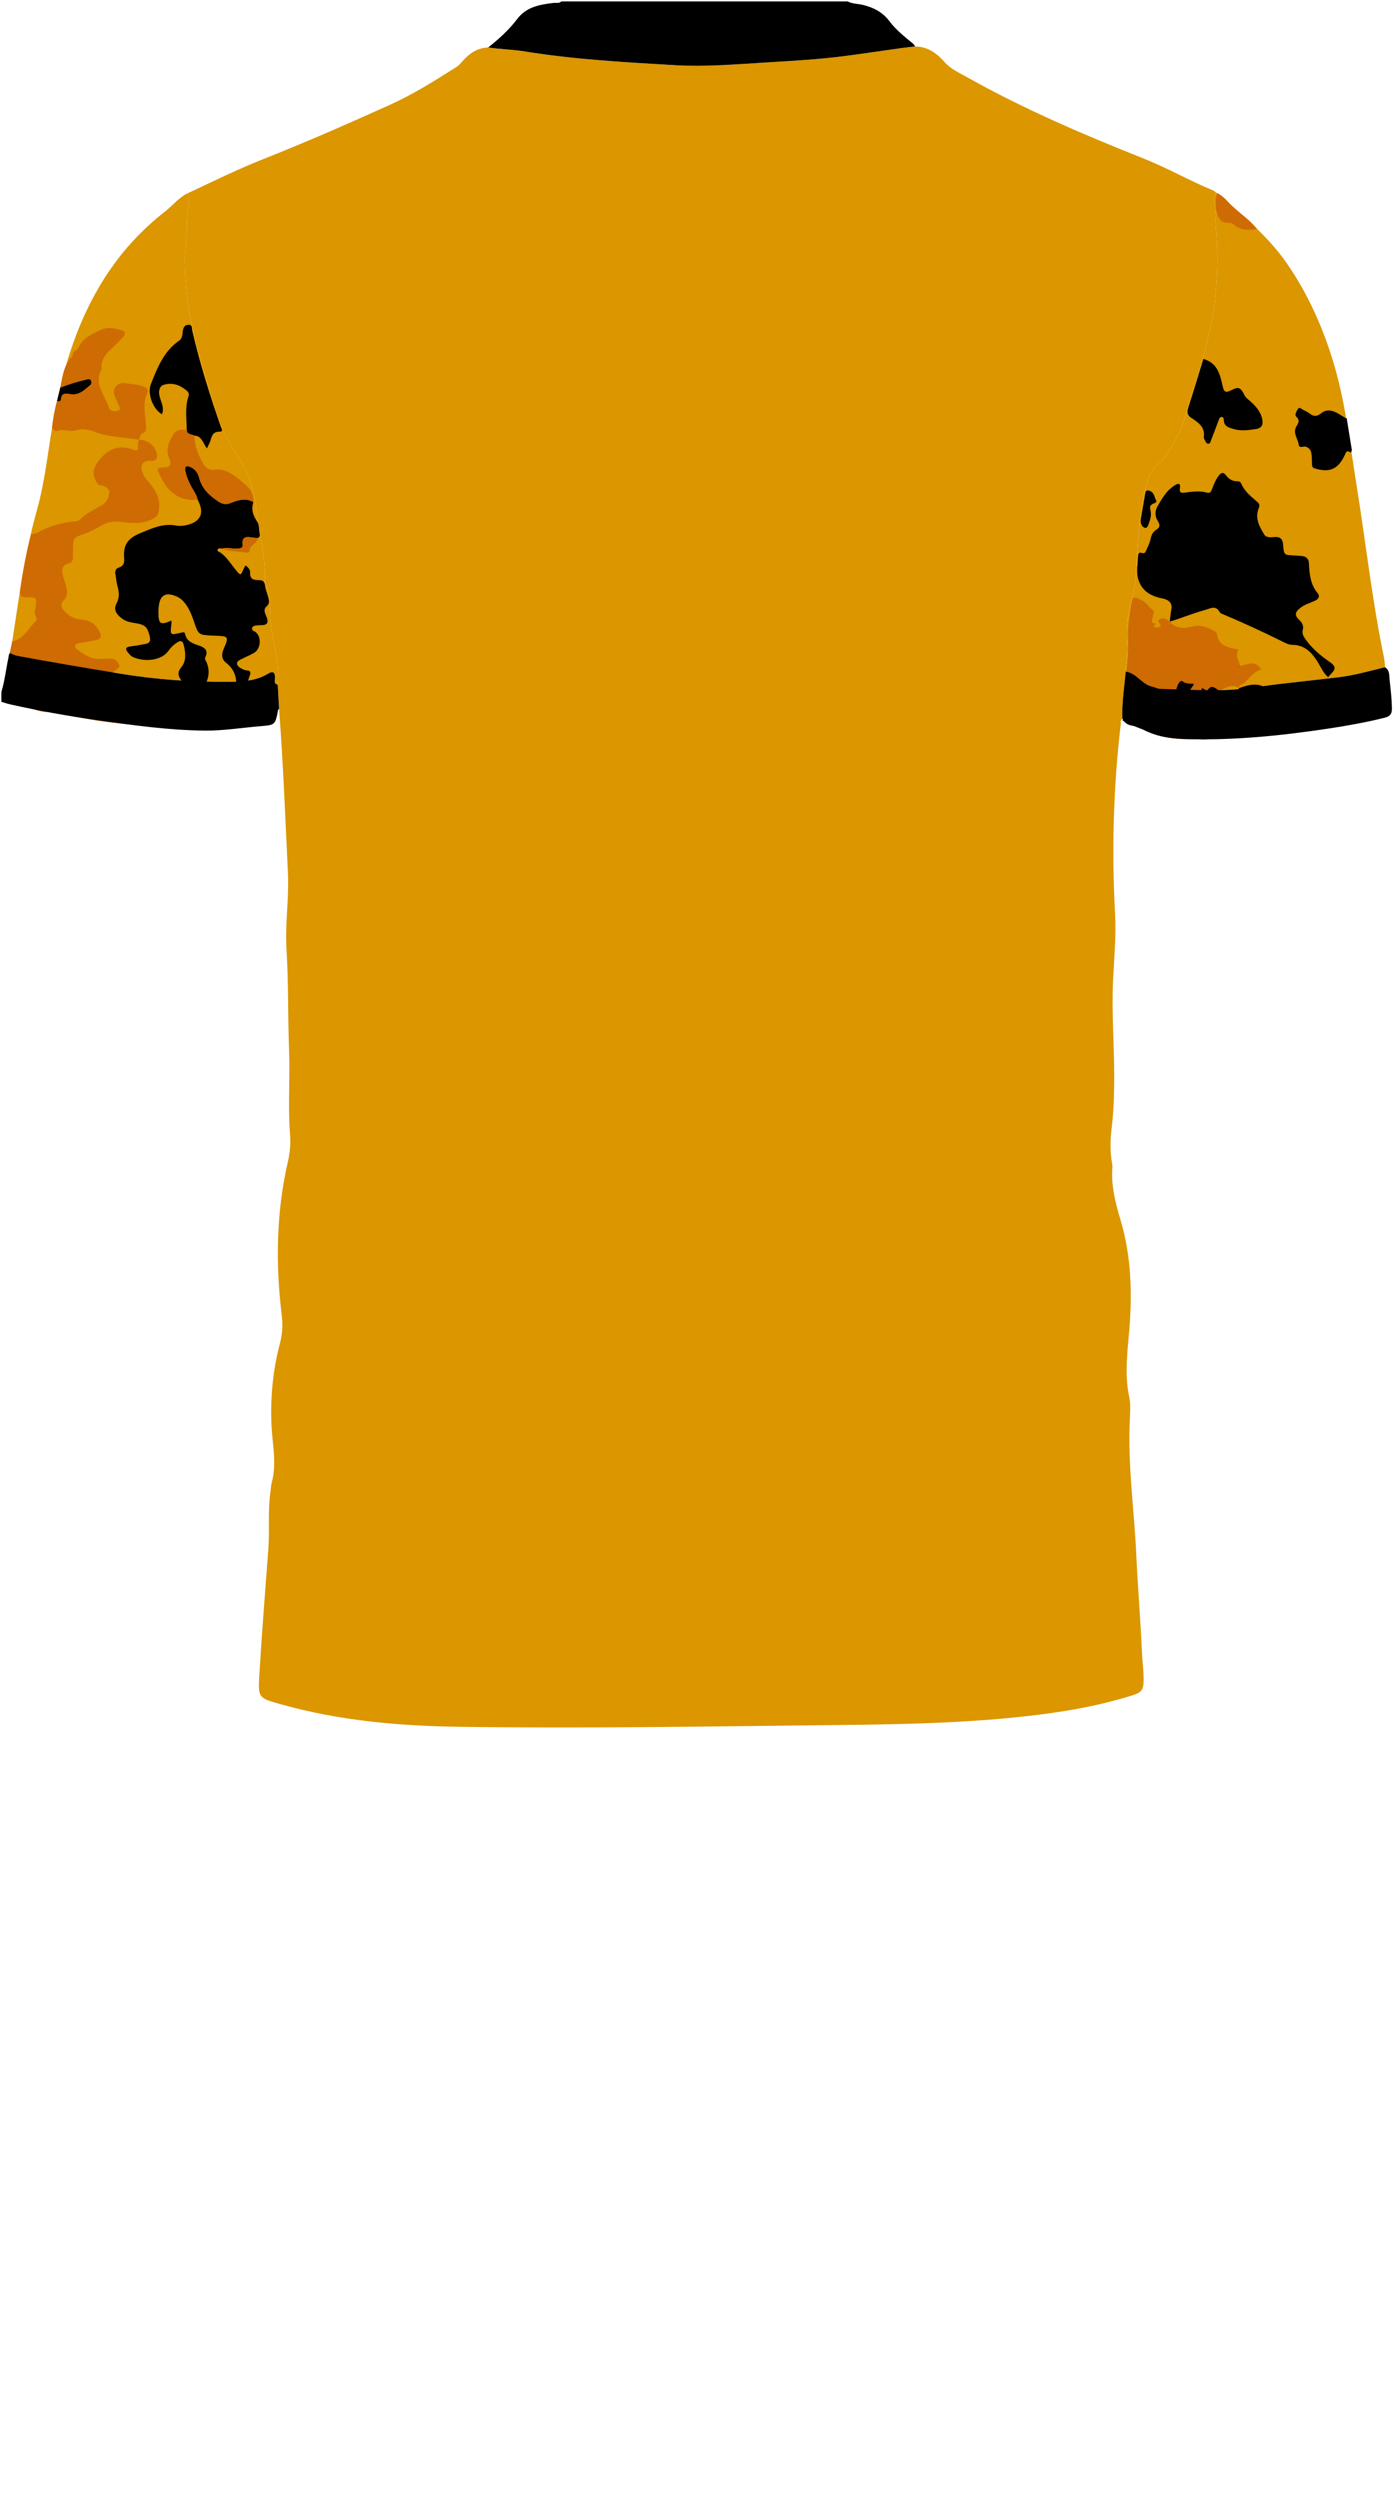 <!--?xml version="1.0" encoding="utf-8"?-->
<!-- Generator: Adobe Illustrator 24.2.3, SVG Export Plug-In . SVG Version: 6.00 Build 0)  -->
<svg version="1.1" id="Camada_1" xmlns="http://www.w3.org/2000/svg" xmlns:xlink="http://www.w3.org/1999/xlink" x="0px" y="0px" viewBox="0 0 234 419" enable-background="new 0 0 234 419" xml:space="preserve">
<g onclick="select(this)" class="" id="c-estampa-primaria" fill="#db9600">
	<path d="M46.781,118.802c-0.077-1.355-0.154-2.71-0.23-4.065
		c0.401-3.574-0.835-6.975-1.198-10.469c-0.224-2.157,0.16-4.461-0.95-6.503
		c0.236-4.175-0.978-8.179-1.427-12.273c-0.406-3.701-1.552-7.064-3.786-10.061
		c-0.52-0.698-0.881-1.517-1.292-2.293c-1.678-3.165-2.367-6.673-3.457-10.04
		c-2.08-6.426-3.428-12.988-3.483-19.776c-0.009-1.117,0.223-2.209,0.283-3.323
		c0.107-1.989-0.032-3.998,0.414-5.969c0.121-0.534,0.111-1.12-0.23-1.623
		c4.218-1.978,8.397-4.038,12.734-5.755c7.159-2.834,14.207-5.926,21.223-9.096
		c3.904-1.764,7.515-4.042,11.122-6.328c0.45-0.285,0.766-0.688,1.112-1.075
		c1.125-1.263,2.461-2.14,4.218-2.197c2.034,0.298,4.093,0.333,6.129,0.663
		c8.369,1.359,16.824,1.815,25.274,2.31c5.044,0.296,10.059-0.155,15.084-0.457
		c4.426-0.266,8.853-0.51,13.252-1.079c3.197-0.413,6.385-0.9,9.578-1.345
		c0.745-0.104,1.495-0.173,2.244-0.258c2.122,0.02,3.619,1.114,4.976,2.654
		c1.005,1.139,2.449,1.776,3.771,2.518c9.498,5.331,19.488,9.602,29.589,13.619
		c3.979,1.583,7.694,3.718,11.647,5.346c0.175,0.072,0.313,0.235,0.468,0.356
		c-0.408,0.521-0.485,1.203-0.28,1.715c0.47,1.171,0.08,2.335,0.189,3.493
		c0.279,2.963,0.418,5.937,0.215,8.905c-0.165,2.415-0.338,4.852-0.813,7.218
		c-0.821,4.092-1.927,8.125-3.266,12.081c-0.789,2.332-1.201,4.797-2.372,6.995
		c-0.893,1.677-1.665,3.483-3.097,4.756c-0.908,0.807-1.598,1.672-1.95,2.778
		c-1.365,4.286-1.624,8.743-1.892,13.187c-0.151,2.504-0.249,4.99-0.934,7.437
		c-0.635,2.269-0.9,4.639-0.701,6.979c0.137,1.62-0.123,3.162-0.265,4.735
		c-0.2,2.628-0.674,5.238-0.535,7.889c-0.405,0.23-0.25,0.638-0.289,0.97
		c-1.241,10.551-1.516,21.134-0.944,31.736c0.201,3.73-0.16,7.432-0.336,11.141
		c-0.263,5.524,0.214,11.031,0.191,16.547c-0.012,2.801-0.104,5.593-0.446,8.377
		c-0.23,1.87-0.254,3.749,0.069,5.619c0.041,0.236,0.102,0.48,0.081,0.714
		c-0.268,3.086,0.495,5.99,1.365,8.92c1.774,5.979,1.967,12.111,1.467,18.295
		c-0.305,3.769-0.833,7.533-0.022,11.327c0.271,1.265,0.159,2.632,0.098,3.946
		c-0.354,7.604,0.758,15.135,1.1,22.703c0.242,5.345,0.7,10.68,0.932,16.029
		c0.067,1.546,0.288,3.096,0.285,4.654c-0.004,1.758-0.253,2.162-1.938,2.693
		c-4.969,1.564-10.074,2.522-15.229,3.179c-11.885,1.516-23.85,1.674-35.802,1.801
		c-20.673,0.22-41.348,0.574-62.022,0.269c-10.005-0.148-19.962-1.046-29.66-3.777
		c-3.683-1.037-3.804-1.06-3.58-4.811c0.422-7.055,0.989-14.102,1.513-21.151
		c0.237-3.191-0.11-6.401,0.351-9.583c0.08-0.553,0.091-1.124,0.235-1.66
		c0.859-3.183,0.092-6.357-0.05-9.528c-0.208-4.67,0.222-9.274,1.42-13.777
		c0.425-1.596,0.481-3.134,0.288-4.723c-1.046-8.64-0.916-17.229,1.049-25.75
		c0.333-1.442,0.471-2.931,0.353-4.41c-0.379-4.751,0.012-9.508-0.169-14.262
		c-0.215-5.631-0.082-11.27-0.431-16.902c-0.262-4.229,0.445-8.448,0.242-12.694
		C47.828,137.158,47.472,127.971,46.781,118.802z"></path>
	<path d="M188.681,112.56c0.143-1.574,0.403-3.116,0.265-4.735
		c-0.199-2.34,0.066-4.71,0.701-6.979c0.685-2.446,0.783-4.933,0.934-7.437
		c0.267-4.444,0.527-8.901,1.892-13.187c0.352-1.105,1.041-1.97,1.95-2.778
		c1.432-1.272,2.204-3.079,3.097-4.756c1.171-2.198,1.582-4.663,2.372-6.995
		c1.339-3.957,2.445-7.99,3.266-12.081c0.474-2.366,0.647-4.803,0.813-7.218
		c0.203-2.968,0.064-5.942-0.215-8.905c-0.109-1.158,0.282-2.322-0.189-3.493
		c-0.206-0.512-0.128-1.194,0.28-1.715c0.21,0.112,0.457,0.184,0.625,0.341
		c3.921,3.639,8.122,7.011,11.199,11.466c3.688,5.339,6.269,11.197,8.065,17.422
		c1.856,6.436,2.56,13.069,3.626,19.652c1.57,9.698,2.626,19.479,4.639,29.105
		c0.105,0.504,0.102,1.03,0.15,1.546c-2.668,0.666-5.321,1.405-8.064,1.718
		c-3.207,0.366-6.415,0.725-9.621,1.096c-3.006,0.348-6.004,0.901-9.018,1.01
		c-3.627,0.131-7.268-0.115-10.904-0.187c-0.498-0.01-0.917-0.277-1.372-0.368
		C191.388,114.73,190.523,112.778,188.681,112.56z"></path>
	<path d="M31.425,32.406c0.341,0.503,0.351,1.089,0.23,1.623
		c-0.446,1.971-0.307,3.981-0.414,5.969c-0.06,1.114-0.292,2.206-0.283,3.323
		c0.054,6.788,1.402,13.35,3.483,19.776c1.09,3.367,1.78,6.876,3.457,10.04
		c0.411,0.776,0.772,1.595,1.292,2.293c2.234,2.997,3.38,6.359,3.786,10.061
		c0.449,4.093,1.662,8.098,1.427,12.273c1.11,2.042,0.726,4.346,0.95,6.503
		c0.363,3.494,1.599,6.895,1.198,10.469c-0.743-0.156-0.447-0.755-0.448-1.169
		c-0.003-0.847-0.337-1.177-1.085-0.716c-2.146,1.323-4.506,1.393-6.927,1.408
		c-5.991,0.038-11.914-0.37-17.851-1.351c-5.73-0.946-11.457-1.901-17.166-2.963
		c-0.484-0.09-0.919-0.242-1.328-0.497c1.283-8.005,2.224-16.078,4.43-23.906
		c1.493-5.297,1.932-10.771,2.955-16.144c1.534-8.061,3.943-15.813,8.393-22.802
		c2.751-4.322,6.171-8.06,10.208-11.204
		C28.982,34.419,29.959,33.107,31.425,32.406z"></path>
</g>
<path d="M225.777,70.338c-0.142-0.035-0.206-0.121-0.177-0.268
	C225.789,70.074,225.796,70.197,225.777,70.338z"></path>
<g onclick="select(this)" class="" id="c-estampa-terciaria" fill="#000000">
	<path d="M188.158,120.734c0.087-0.171,0.175-0.341,0.262-0.512
		c0.881,0.079,1.714-0.321,2.349-0.733c1.114-0.722,2.785,0.518,3.545-1.119
		c0.024-0.051,0.228-0.036,0.345-0.023c0.569,0.06,0.792-0.25,0.839-0.762
		c0.022-0.24,0.038-0.575,0.28-0.616c1.161-0.197,1.252-1.151,1.553-2.006
		c0.145-0.413,0.525-1.111,0.957-0.768c0.594,0.472,1.257,0.245,1.897,0.43
		c-0.427,0.674-0.878,1.205-1.121,1.818c-0.266,0.674-0.311,1.552,0.546,1.786
		c0.944,0.258,1.973,0.153,2.778-0.565c0.515-0.46,0.691-0.989-0.193-1.187
		c-0.709-0.159-0.949-0.485-0.755-1.157c0.387-0.036,0.77,0.579,0.952,0.32
		c0.8-1.143,1.406-0.145,2.082,0.093c1.54,0.927,2.28,2.921,4.435,3.354
		c-0.258-0.632-0.469-1.09-0.633-1.566c-0.248-0.721-0.898-1.336-0.599-2.206
		l0.023-0.006c1.091-0.348,2.167-0.751,3.357-0.511
		c0.629,0.127,0.939,0.385,0.69,1.056c-0.249,0.669-0.436,1.367-0.739,2.009
		c-0.509,1.079-0.355,2.057,0.194,3.073c0.283,0.524,0.6,0.699,1.136,0.508
		c0.666-0.237,0.196-0.643,0.117-0.966c-0.11-0.451-0.277-0.887-0.452-1.431
		c0.932,0.211,1.514,1.022,2.54,1.015c-0.368-1.207-1.277-2.019-1.839-3.189
		c1.213,0.305,1.895,1.079,2.556,1.853c0.319,0.374,0.545,0.694,0.994,0.172
		c0.554-0.645,0.945-0.035,1.277,0.257c0.457,0.401-0.114,0.602-0.307,0.825
		c-1.082,1.25-1.077,1.469,0.175,2.73c-1.109,0.227-2.225,0.396-3.361,0.381
		c-0.287-0.222-0.731-0.503-0.955-0.337c-1.093,0.81-1.426-0.147-1.937-0.735
		c-0.338-0.389-0.659-0.801-1.041-1.143c-0.354-0.317-0.682-0.862-1.302-0.402
		c-0.589,0.436-0.103,0.856,0.024,1.264c0.208,0.666,0.659,1.345-0.266,1.838
		c-0.172,0.014-0.345,0.027-0.517,0.041c-0.721-0.125-1.157-0.633-1.586-1.163
		c-0.348-0.43-0.698-0.864-1.095-1.247c-0.563-0.543-1.023-0.596-1.1,0.37
		c-0.068,0.853-0.34,1.534-1.302,1.715c-0.248,0.047-0.411,0.231-0.411,0.512
		c-0.554,0.14-1.107,0.151-1.661-0.002c-0.052-0.547-0.453-0.425-0.804-0.432
		c-1.828-0.038-2.391-0.712-2.07-2.552c0.15-0.859,0.413-1.698,0.597-2.552
		c0.054-0.251,0.176-0.616-0.179-0.714c-0.161-0.045-0.448,0.142-0.591,0.301
		c-0.39,0.435-0.699,1.268-1.103,1.308c-1.408,0.14-1.355,1.177-1.669,2.096
		c-0.235,0.689-0.104,1.643-1.079,1.939
		C192.057,122.354,190,121.799,188.158,120.734z"></path>
	<path d="M226.604,75.44c-0.088,0.142-0.057,0.512-0.332,0.337
		c-0.561-0.356-0.645,0.027-0.821,0.406c-1.145,2.458-2.547,3.076-5.076,2.316
		c-0.502-0.151-0.436-0.485-0.456-0.833c-0.034-0.598-0.006-1.207-0.119-1.79
		c-0.091-0.473-0.405-0.851-0.918-1.017c-0.405-0.131-1.086,0.368-1.199-0.378
		c-0.15-0.989-0.994-1.895-0.406-2.977c0.299-0.55,0.722-1.011,0.016-1.657
		c-0.339-0.31,0.029-0.957,0.271-1.32c0.276-0.414,0.628,0.064,0.923,0.188
		c0.366,0.153,0.72,0.356,1.039,0.593c0.684,0.507,1.183,0.543,1.951-0.069
		c1.086-0.866,2.268-0.324,3.32,0.366c0.262,0.172,0.541,0.319,0.813,0.478
		c0,0-0.009-0.012-0.009-0.012c-0.029,0.147,0.035,0.233,0.177,0.268
		C226.053,72.038,226.329,73.739,226.604,75.44z"></path>
	<path d="M30.527,122.166c-0.263-0.743-0.941-0.635-1.509-0.713
		c-1.32-0.182-2.615-0.429-3.604-1.417c-0.311-0.311-0.906-0.732-0.538-1.142
		c0.381-0.424,1.099-0.919,1.708-0.484c1.215,0.869,2.519,1.323,3.997,1.406
		c0.458,0.026,1.356,1.848,1.112,2.174c-0.248,0.331-0.687,0.027-0.999,0.214
		C30.634,122.206,30.579,122.193,30.527,122.166z"></path>
	<path d="M10.115,64.954c1.403-0.55,2.838-1.001,4.307-1.334
		c0.289-0.066,0.63-0.243,0.837,0.162c0.146,0.286,0.078,0.583-0.139,0.764
		c-0.927,0.774-1.791,1.692-3.179,1.526c-0.756-0.091-1.626-0.399-1.718,0.888
		c-0.019,0.267-0.362,0.392-0.676,0.268C9.737,66.469,9.926,65.711,10.115,64.954z"></path>
	<path d="M196.074,104.176c0.087-0.673,0.143-1.351,0.269-2.017
		c0.201-1.059-0.341-1.564-1.265-1.817c-0.231-0.063-0.467-0.107-0.701-0.16
		c-2.532-0.572-3.894-2.339-3.76-4.892c0.034-0.638,0.108-1.273,0.148-1.911
		c0.029-0.454-0.014-0.935,0.71-0.691c0.425,0.143,0.562-0.236,0.683-0.509
		c0.273-0.618,0.585-1.24,0.718-1.893c0.129-0.638,0.389-1.164,0.908-1.482
		c0.728-0.446,0.674-0.863,0.264-1.529c-0.485-0.788-0.474-1.66,0.017-2.505
		c0.745-1.284,1.483-2.568,2.779-3.394c0.572-0.365,1.092-0.54,0.932,0.483
		c-0.118,0.75,0.29,0.77,0.838,0.698c1.229-0.162,2.462-0.344,3.69-0.003
		c0.531,0.147,0.702-0.165,0.856-0.575c0.294-0.784,0.589-1.568,1.11-2.245
		c0.382-0.496,0.746-0.708,1.215-0.097c0.483,0.629,1.084,1.047,1.928,1.015
		c0.296-0.011,0.528,0.12,0.658,0.422c0.541,1.258,1.577,2.096,2.58,2.947
		c0.412,0.35,0.575,0.593,0.331,1.181c-0.678,1.633,0.121,3.046,0.937,4.378
		c0.342,0.558,1.087,0.471,1.668,0.422c1.018-0.085,1.418,0.304,1.495,1.332
		c0.126,1.688,0.187,1.681,1.855,1.753c0.439,0.019,0.88,0.038,1.315,0.094
		c0.674,0.086,1.109,0.446,1.145,1.162c0.09,1.806,0.227,3.576,1.469,5.069
		c0.486,0.584,0.069,1.025-0.525,1.294c-0.798,0.362-1.656,0.602-2.362,1.152
		c-0.936,0.729-1.019,1.249-0.194,2.041c0.514,0.493,0.772,0.986,0.585,1.687
		c-0.161,0.603,0.128,1.071,0.46,1.544c1.098,1.565,2.554,2.766,4.096,3.832
		c0.919,0.635,1.024,1.136,0.252,1.886c-0.196,0.191-0.362,0.413-0.551,0.63
		c-0.79-0.667-1.164-1.566-1.656-2.382c-1.007-1.67-2.22-3.023-4.386-3.036
		c-0.61-0.004-1.151-0.315-1.688-0.582c-3.218-1.599-6.483-3.097-9.792-4.497
		c-0.217-0.092-0.512-0.167-0.612-0.341c-0.744-1.298-1.495-0.69-2.61-0.387
		c-1.982,0.538-3.858,1.342-5.817,1.912
		C196.065,104.166,196.074,104.176,196.074,104.176z"></path>
	<path d="M42.468,84.142c-0.398,1.229-0.072,2.257,0.665,3.306
		c0.349,0.497,0.242,1.303,0.39,1.958c0.084,0.372,0.018,0.612-0.34,0.754
		c-0.35-0.034-0.704-0.047-1.05-0.105c-0.955-0.161-1.616-0.018-1.464,1.199
		c0.078,0.624-0.408,0.642-0.862,0.679c-0.86,0.07-1.718-0.257-2.576-0.002
		c-0.271-0.031-0.611-0.128-0.745,0.168c-0.139,0.309,0.242,0.355,0.413,0.472
		c1.117,0.767,1.783,1.931,2.622,2.941c0.817,0.983,0.81,0.987,1.333-0.204
		c0.079-0.18,0.186-0.349,0.291-0.543c0.47,0.279,0.806,0.731,0.78,1.163
		c-0.07,1.181,0.64,1.296,1.506,1.293c0.615-0.002,0.911,0.234,0.993,0.903
		c0.086,0.703,0.384,1.379,0.565,2.074c0.133,0.512,0.192,0.999-0.3,1.419
		c-0.648,0.554-0.222,1.222-0.007,1.773c0.404,1.035,0.042,1.399-0.969,1.376
		c-0.159-0.004-0.32,0.014-0.478,0.032c-0.357,0.04-0.801,0.022-0.955,0.385
		c-0.204,0.478,0.337,0.552,0.584,0.754c1.001,0.822,0.871,2.788-0.283,3.474
		c-0.65,0.386-1.367,0.657-2.038,1.01c-0.345,0.182-0.851,0.364-0.82,0.781
		c0.032,0.428,0.475,0.709,0.877,0.903c0.213,0.103,0.445,0.223,0.672,0.232
		c0.78,0.031,0.808,0.369,0.551,1.004c-0.222,0.548-0.3,1.156-0.429,1.74
		c-0.098,0.439,0.005,0.975-0.789,0.856c-0.656-0.098-1.048-0.284-1.007-1.019
		c0.087-1.568-0.419-2.85-1.702-3.85c-0.723-0.563-0.83-1.318-0.432-2.248
		c0.939-2.195,0.89-2.217-1.511-2.295c-0.12-0.004-0.24-0.006-0.36-0.013
		c-2.322-0.12-2.318-0.122-3.067-2.304c-0.363-1.058-0.756-2.104-1.44-3.012
		c-0.391-0.519-0.84-0.958-1.445-1.224c-1.88-0.827-2.869-0.251-3.046,1.781
		c-0.021,0.239-0.037,0.479-0.04,0.718c-0.022,2.127,0.3,2.359,2.173,1.524
		c0.008,0.169,0.038,0.324,0.019,0.474c-0.257,2.003-0.257,2.013,1.617,1.557
		c0.306-0.074,0.576-0.161,0.656,0.222c0.282,1.342,1.443,1.625,2.469,1.989
		c0.991,0.351,1.403,0.896,0.942,1.875c-0.188,0.399,0.077,0.607,0.191,0.871
		c0.588,1.362,0.39,2.666-0.298,3.911c-0.562,1.016-1.442,1.214-2.428,0.612
		c-0.554-0.338-1-0.791-1.382-1.312c-0.562-0.766-0.931-1.399-0.121-2.38
		c0.885-1.071,0.736-2.467,0.383-3.793c-0.183-0.689-0.537-0.694-1.045-0.379
		c-0.587,0.363-1.087,0.834-1.473,1.393c-1.232,1.785-4.229,1.906-6.038,1.042
		c-0.273-0.13-0.487-0.404-0.698-0.64c-0.525-0.589-0.585-1.007,0.388-1.117
		c0.832-0.094,1.656-0.264,2.483-0.404c0.711-0.121,0.875-0.522,0.718-1.208
		c-0.376-1.641-0.771-2.04-2.487-2.288c-0.802-0.116-1.593-0.306-2.233-0.801
		c-0.795-0.614-1.436-1.405-0.868-2.464c0.52-0.97,0.47-1.887,0.18-2.886
		c-0.188-0.647-0.226-1.336-0.351-2.003c-0.1-0.534-0.007-0.979,0.563-1.148
		c0.773-0.229,0.967-0.832,0.905-1.491c-0.201-2.142,0.441-3.352,2.69-4.278
		c2.011-0.827,3.801-1.679,6.006-1.276c0.657,0.12,1.351,0.05,2.02-0.138
		c2.209-0.621,2.755-2.072,1.573-4.222c-0.121-0.816-0.655-1.437-1.024-2.133
		c-0.451-0.85-0.84-1.71-1.021-2.664c-0.159-0.84,0.233-0.91,0.852-0.651
		c0.797,0.334,1.265,1.013,1.463,1.796c0.465,1.839,1.715,2.971,3.213,3.972
		c0.698,0.467,1.269,0.581,2.077,0.262C39.886,83.816,41.171,83.38,42.468,84.142z
		"></path>
	<path d="M31.301,72.07c-0.011-1.904-0.338-3.824,0.309-5.697
		c0.127-0.366-0.044-0.685-0.353-0.945c-1.142-0.958-2.482-1.385-3.871-0.918
		c-0.682,0.229-0.844,1.097-0.638,1.911c0.247,0.976,0.843,1.923,0.395,3.008
		c-1.534-0.899-2.471-3.47-1.854-5.041c1.081-2.753,2.158-5.51,4.733-7.297
		c0.568-0.394,0.54-1.034,0.628-1.617c0.084-0.559,0.259-1.016,0.925-1.044
		c0.707-0.029,0.548,0.555,0.636,0.936c1.257,5.484,2.944,10.84,4.803,16.144
		c0.121,0.346,0.496,0.838-0.253,0.834c-0.992-0.006-1.239,0.618-1.454,1.389
		c-0.126,0.452-0.378,0.869-0.622,1.408c-0.664-0.844-0.82-2.08-2.103-2.136
		C32.136,72.72,31.355,72.892,31.301,72.07z"></path>
	<path d="M201.712,60.148c2.386,0.693,2.786,2.623,3.218,4.497
		c0.201,0.874,0.363,1.312,1.416,0.768c1.314-0.679,1.597-0.49,2.272,0.847
		c0.188,0.372,0.512,0.6,0.813,0.86c0.977,0.846,1.851,1.771,2.138,3.092
		c0.199,0.918-0.028,1.541-1.093,1.693c-1.231,0.176-2.459,0.36-3.676-0.002
		c-0.79-0.235-1.673-0.419-1.661-1.559c0.002-0.211-0.106-0.504-0.427-0.463
		c-0.276,0.035-0.348,0.298-0.431,0.518c-0.423,1.116-0.827,2.241-1.274,3.347
		c-0.093,0.231-0.132,0.623-0.473,0.616c-0.368-0.008-0.449-0.403-0.607-0.665
		c-0.08-0.132-0.157-0.309-0.137-0.452c0.236-1.676-0.924-2.45-2.079-3.203
		c-0.683-0.445-0.786-0.946-0.535-1.717
		C200.062,65.606,200.876,62.864,201.712,60.148z"></path>
	<path d="M191.21,87.096c0.259-1.489,0.529-2.976,0.772-4.467
		c0.071-0.436,0.266-0.495,0.659-0.391c0.817,0.216,0.828,1.014,1.125,1.573
		c0.247,0.464-0.367,0.511-0.616,0.675c-0.366,0.24-0.454,0.481-0.336,0.888
		c0.207,0.715,0.092,1.433-0.167,2.107c-0.147,0.383-0.281,1.071-0.698,0.976
		C191.409,88.336,191.153,87.733,191.21,87.096z"></path>
</g>
<g onclick="select(this)" class="" id="c-estampa-secundaria" fill="#ce6b03">
	<path d="M210.704,38.36c-1.439,0.286-2.815,0.233-3.994-0.785
		c-0.622-0.537-1.603,0.066-2.153-0.715c-0.988-1.4-0.932-2.914-0.539-4.474
		c1.259,0.518,1.933,1.712,2.926,2.54
		C208.247,36.013,209.628,37.021,210.704,38.36z"></path>
	<path d="M3.345,99.013c0.469-3.188,1.028-6.357,1.876-9.47
		c0.345-0.088,0.725-0.111,1.028-0.275c1.965-1.068,4.056-1.7,6.281-1.893
		c0.279-0.024,0.563-0.024,0.782-0.241c1.092-1.081,2.495-1.72,3.782-2.488
		c0.929-0.555,1.174-1.417,1.232-2.167c0.04-0.519-0.747-1.172-1.596-1.164
		c-0.125,0.001-0.293-0.122-0.37-0.235c-0.903-1.339-0.901-2.333,0.073-3.698
		c1.652-2.316,3.582-2.751,5.525-2.151c1.204,0.372,1.162,0.485,1.175-0.859
		c0.002-0.233,0.099-0.464,0.152-0.697l-0.011,0.009
		c1.501-0.01,2.874,1.14,3.043,2.601c0.072,0.621-0.239,0.981-0.91,0.935
		c-1.478-0.103-2.057,0.669-1.502,2.026c0.135,0.33,0.297,0.666,0.52,0.94
		c1.24,1.526,2.56,2.916,2.21,5.236c-0.102,0.674-0.183,1.025-0.675,1.331
		c-1.708,1.063-3.6,0.968-5.462,0.717c-1.202-0.161-2.277-0.082-3.341,0.518
		c-0.938,0.529-1.893,1.068-2.903,1.422c-1.991,0.698-2.008,0.646-2.024,2.731
		c-0.003,0.44-0.017,0.88-0.012,1.319c0.005,0.451-0.169,0.814-0.611,0.919
		c-1.367,0.325-1.293,1.261-1.011,2.291c0.116,0.423,0.268,0.836,0.396,1.256
		c0.3,0.985,0.452,1.909-0.408,2.771c-0.471,0.472-0.36,1.077,0.111,1.613
		c0.78,0.888,1.773,1.424,2.906,1.52c1.459,0.124,2.458,0.706,3.093,2.064
		c0.345,0.738,0.269,1.16-0.489,1.343c-0.927,0.224-1.877,0.351-2.816,0.523
		c-0.311,0.057-0.693,0.078-0.785,0.431c-0.092,0.354,0.221,0.601,0.472,0.772
		c1.156,0.786,2.298,1.606,3.826,1.462c0.674-0.064,1.361-0.051,2.038-0.007
		c0.587,0.038,1.327,1.164,0.972,1.455c-0.949,0.778-2.03,1.416-1.287,2.913
		c-1.039,1.133-0.24,1.984,0.542,2.938c-0.543,0.062-1.015,0.061-1.453,0.183
		c-0.326,0.091-0.843-0.011-0.945,0.345c-0.122,0.426,0.139,0.864,0.495,1.155
		c0.274,0.224,0.581,0.431,0.908,0.562c0.964,0.386,1.987,0.559,2.997,0.79
		c0.719,0.165,1.658-0.171,2.113,0.756c-4.209-0.319-8.429-0.795-12.483-1.874
		c-1.619-0.431-3.213-0.11-4.777-0.657c-1.6-0.559-3.325-0.76-4.993-1.128
		c-0.268-0.059-0.524-0.17-0.785-0.257C0.24,117.12,0.24,116.64,0.24,116.16
		c0.229-0.784,0.521-1.535,1.074-2.158c0.326-0.367,0.41-0.721,0.064-1.163
		c-0.523-0.669,0.033-1.375,0.066-2.055c0.054-1.095,0.385-2.176,0.599-3.263
		c1.936-0.403,2.681-2.206,3.937-3.398c0.508-0.482-0.275-1.076-0.151-1.651
		c0.05-0.232,0.116-0.463,0.145-0.698c0.197-1.621,0.14-1.747-1.462-1.672
		C3.626,100.143,3.297,99.847,3.345,99.013z"></path>
	<path d="M193.991,123.198c0.975-0.296,0.844-1.25,1.079-1.939
		c0.314-0.919,0.261-1.956,1.669-2.096c0.404-0.04,0.713-0.873,1.103-1.308
		c0.143-0.16,0.43-0.346,0.591-0.301c0.356,0.099,0.233,0.463,0.179,0.714
		c-0.184,0.854-0.447,1.693-0.597,2.552c-0.322,1.84,0.241,2.513,2.07,2.552
		c0.35,0.007,0.752-0.115,0.804,0.432
		C198.556,123.986,196.251,123.853,193.991,123.198z"></path>
	<path d="M12.211,59.127c0.346-0.329,0.829-0.595,1.015-0.998
		c0.744-1.614,2.262-2.134,3.687-2.841c1.206-0.598,2.354-0.232,3.492,0.08
		c0.763,0.21,0.556,0.778,0.154,1.203c-0.714,0.755-1.473,1.468-2.21,2.2
		c-0.788,0.782-1.392,1.651-1.328,2.835c0.006,0.117,0.005,0.253-0.047,0.353
		c-1.288,2.473,0.659,4.319,1.296,6.401c0.174,0.57,1.067,0.667,1.589,0.43
		c0.527-0.239,0.034-0.759-0.078-1.128c-0.149-0.493-0.429-0.945-0.599-1.434
		c-0.39-1.122,0.501-2.197,1.668-2.022c1.061,0.159,2.139,0.193,3.171,0.558
		c0.558,0.197,0.899,0.591,0.672,1.067c-0.835,1.75-0.356,3.526-0.239,5.296
		c0.042,0.633,0.146,1.2-0.651,1.529c-0.271,0.112-0.357,0.672-0.527,1.027
		c-0,0,0.011-0.009,0.011-0.009c-2.488-0.397-5.024-0.386-7.454-1.323
		c-0.845-0.325-2.024-0.596-3.018-0.263c-1.12,0.375-2.234-0.328-3.336,0.144
		C9.181,72.36,8.969,71.905,8.698,71.749c0.174-1.528,0.433-3.04,0.849-4.523
		c0.314,0.124,0.656-0,0.676-0.268c0.092-1.286,0.962-0.978,1.718-0.888
		c1.388,0.166,2.252-0.752,3.179-1.526c0.217-0.181,0.285-0.478,0.139-0.764
		c-0.206-0.404-0.548-0.227-0.837-0.162c-1.47,0.334-2.904,0.784-4.307,1.334
		c0.35-1.834,0.545-3.728,1.939-5.166C12.253,59.583,12.156,59.346,12.211,59.127z"></path>
	<path d="M204.474,115.734c-0.676-0.237-1.282-1.236-2.082-0.093
		c-0.182,0.26-0.565-0.356-0.952-0.32c-0.194,0.672,0.046,0.998,0.755,1.157
		c0.884,0.198,0.708,0.726,0.193,1.187c-0.805,0.719-1.834,0.823-2.778,0.565
		c-0.857-0.234-0.812-1.112-0.546-1.786c0.242-0.613,0.694-1.144,1.121-1.818
		c-0.64-0.186-1.303,0.042-1.897-0.43c-0.432-0.343-0.811,0.355-0.957,0.768
		c-0.301,0.854-0.391,1.809-1.553,2.006c-0.242,0.041-0.257,0.375-0.28,0.616
		c-0.047,0.511-0.27,0.822-0.839,0.762c-0.117-0.012-0.321-0.028-0.345,0.023
		c-0.76,1.636-2.431,0.396-3.545,1.119c-0.635,0.412-1.467,0.812-2.349,0.733
		c0.093-0.871,0.199-1.738,0.042-2.616c-0.264-1.48,0.049-2.951,0.248-4.394
		c0.294-2.139,0.471-4.268,0.392-6.421c-0.067-1.805,0.255-3.574,0.508-5.345
		c0.225-1.576,0.285-1.52,1.679-0.899c0.857,0.382,1.245,1.205,1.962,1.704
		c0.418,0.291-0.061,0.736-0.024,1.11c0.038,0.391-0.61,0.978,0.401,1.13
		c0.346,0.052-0.357,0.303-0.22,0.605c0.378,0.024,0.771,0.136,1.107-0.122
		c0.168-0.447-0.71-0.795-0.164-1.162c0.611-0.41,1.208-0.054,1.724,0.362
		c0,0-0.008-0.01-0.008-0.01c1.02,1.234,2.414,1.19,3.72,0.848
		c1.477-0.387,2.647,0.109,3.839,0.793c0.18,0.103,0.332,0.225,0.358,0.443
		c0.213,1.792,1.567,2.208,3.019,2.493c0.235,0.046,0.607,0.062,0.478,0.343
		c-0.429,0.933,0.24,1.669,0.345,2.5c-0.034,0.049-0.068,0.098-0.101,0.147
		c0.048-0.035,0.096-0.069,0.144-0.104c1.207-0.267,2.485-1.123,3.547,0.586
		c-1.582,0.309-2.115,1.985-3.502,2.608c-0.189,0.085-0.295,0.258-0.211,0.487
		c0,0-0.023,0.007-0.023,0.005
		C206.478,114.457,205.504,115.306,204.474,115.734z"></path>
	<path d="M31.301,72.07c0.054,0.823,0.836,0.651,1.281,0.937
		c0.003,1.683,0.618,3.177,1.419,4.614c0.4,0.717,0.997,1.217,1.827,1.099
		c2.07-0.295,3.384,0.918,4.828,2.096c1.116,0.911,1.928,1.821,1.811,3.326
		c-1.297-0.762-2.582-0.326-3.8,0.156c-0.808,0.319-1.379,0.204-2.077-0.262
		c-1.497-1.001-2.748-2.133-3.213-3.972c-0.198-0.782-0.666-1.462-1.463-1.796
		c-0.619-0.259-1.011-0.189-0.852,0.651c0.181,0.954,0.571,1.814,1.021,2.664
		c0.369,0.696,0.903,1.317,1.024,2.133c-1.823,0.254-3.385-0.313-4.677-1.582
		c-0.88-0.865-1.368-2.019-1.911-3.092c-0.352-0.695,0.586-0.709,0.906-0.706
		c1.263,0.012,1.319-0.66,0.938-1.526c-0.692-1.572,0.011-2.88,0.779-4.119
		C29.597,71.958,30.486,71.962,31.301,72.07z"></path>
	<path d="M37.232,91.931c0.858-0.255,1.716,0.072,2.576,0.002
		c0.453-0.037,0.94-0.055,0.862-0.679c-0.152-1.217,0.51-1.36,1.464-1.199
		c0.346,0.058,0.7,0.071,1.05,0.105c-0.029,1.02-1.533,1.19-1.368,2.34
		c0.002,0.016-0.362,0.147-0.535,0.115C39.934,92.366,38.524,92.493,37.232,91.931
		z"></path>
</g>
<path d="M207.867,111.629c-0.048,0.035-0.096,0.069-0.144,0.104
	c0.034-0.049,0.068-0.098,0.101-0.147
	C207.823,111.586,207.867,111.629,207.867,111.629z"></path>
<g onclick="select(this)" class="" id="c-gola-primaria" fill="#000000">
	<path d="M81.834,7.955c1.781-1.419,3.473-2.93,4.85-4.759
		c1.545-2.053,3.818-2.439,6.147-2.71C93.252,0.437,93.722,0.612,94.08,0.24
		c16,0,32,0,48,0c0.826,0.427,1.76,0.383,2.635,0.599
		c1.758,0.435,3.273,1.241,4.372,2.71c1.11,1.485,2.551,2.612,3.967,3.771
		c0.145,0.119,0.229,0.312,0.341,0.47c-0.748,0.085-1.498,0.154-2.244,0.258
		c-3.193,0.445-6.381,0.931-9.578,1.345c-4.399,0.569-8.826,0.813-13.252,1.079
		c-5.025,0.302-10.04,0.753-15.084,0.457c-8.45-0.496-16.905-0.952-25.274-2.31
		C85.927,8.288,83.868,8.253,81.834,7.955z"></path>
</g>
<g onclick="select(this)" class="" id="c-detalhe-punho" fill="#000000">
	<path d="M0.24,115.92c0.579-1.882,0.762-3.847,1.191-5.761
		c0.058-0.26-0.014-0.573,0.315-0.711c0.409,0.255,0.844,0.407,1.328,0.497
		c5.71,1.062,11.436,2.017,17.166,2.963c5.937,0.98,11.86,1.389,17.851,1.351
		c2.421-0.015,4.781-0.085,6.927-1.408c0.748-0.461,1.082-0.132,1.085,0.716
		c0.001,0.414-0.295,1.013,0.448,1.169c0.077,1.355,0.154,2.71,0.23,4.065
		c-0.056,0.053-0.15,0.099-0.162,0.16c-0.496,2.608-0.502,2.53-3.17,2.754
		c-3.019,0.253-6.004,0.748-9.06,0.722c-6.175-0.053-12.259-0.922-18.346-1.784
		c-4.769-0.675-9.507-1.539-14.21-2.585c-0.539-0.12-1.062-0.311-1.593-0.469
		C0.24,117.04,0.24,116.48,0.24,115.92z"></path>
	<path d="M188.681,112.56c1.842,0.218,2.707,2.17,4.49,2.524
		c0.456,0.091,0.874,0.358,1.372,0.368c3.635,0.071,7.276,0.318,10.904,0.187
		c3.014-0.109,6.012-0.663,9.018-1.01c3.206-0.371,6.414-0.73,9.621-1.096
		c2.743-0.313,5.396-1.052,8.064-1.718c0.845,0.524,0.704,1.462,0.788,2.214
		c0.172,1.541,0.351,3.086,0.378,4.648c0.017,0.996-0.317,1.381-1.25,1.612
		c-3.139,0.778-6.318,1.345-9.508,1.826c-7.891,1.188-15.814,1.986-23.815,1.742
		c-2.704-0.082-5.311-0.47-7.668-1.901c-0.355-0.216-0.74-0.279-1.139-0.321
		c-0.801-0.085-1.433-0.429-1.791-1.185
		C188.008,117.798,188.482,115.188,188.681,112.56z"></path>
</g>
</svg>
